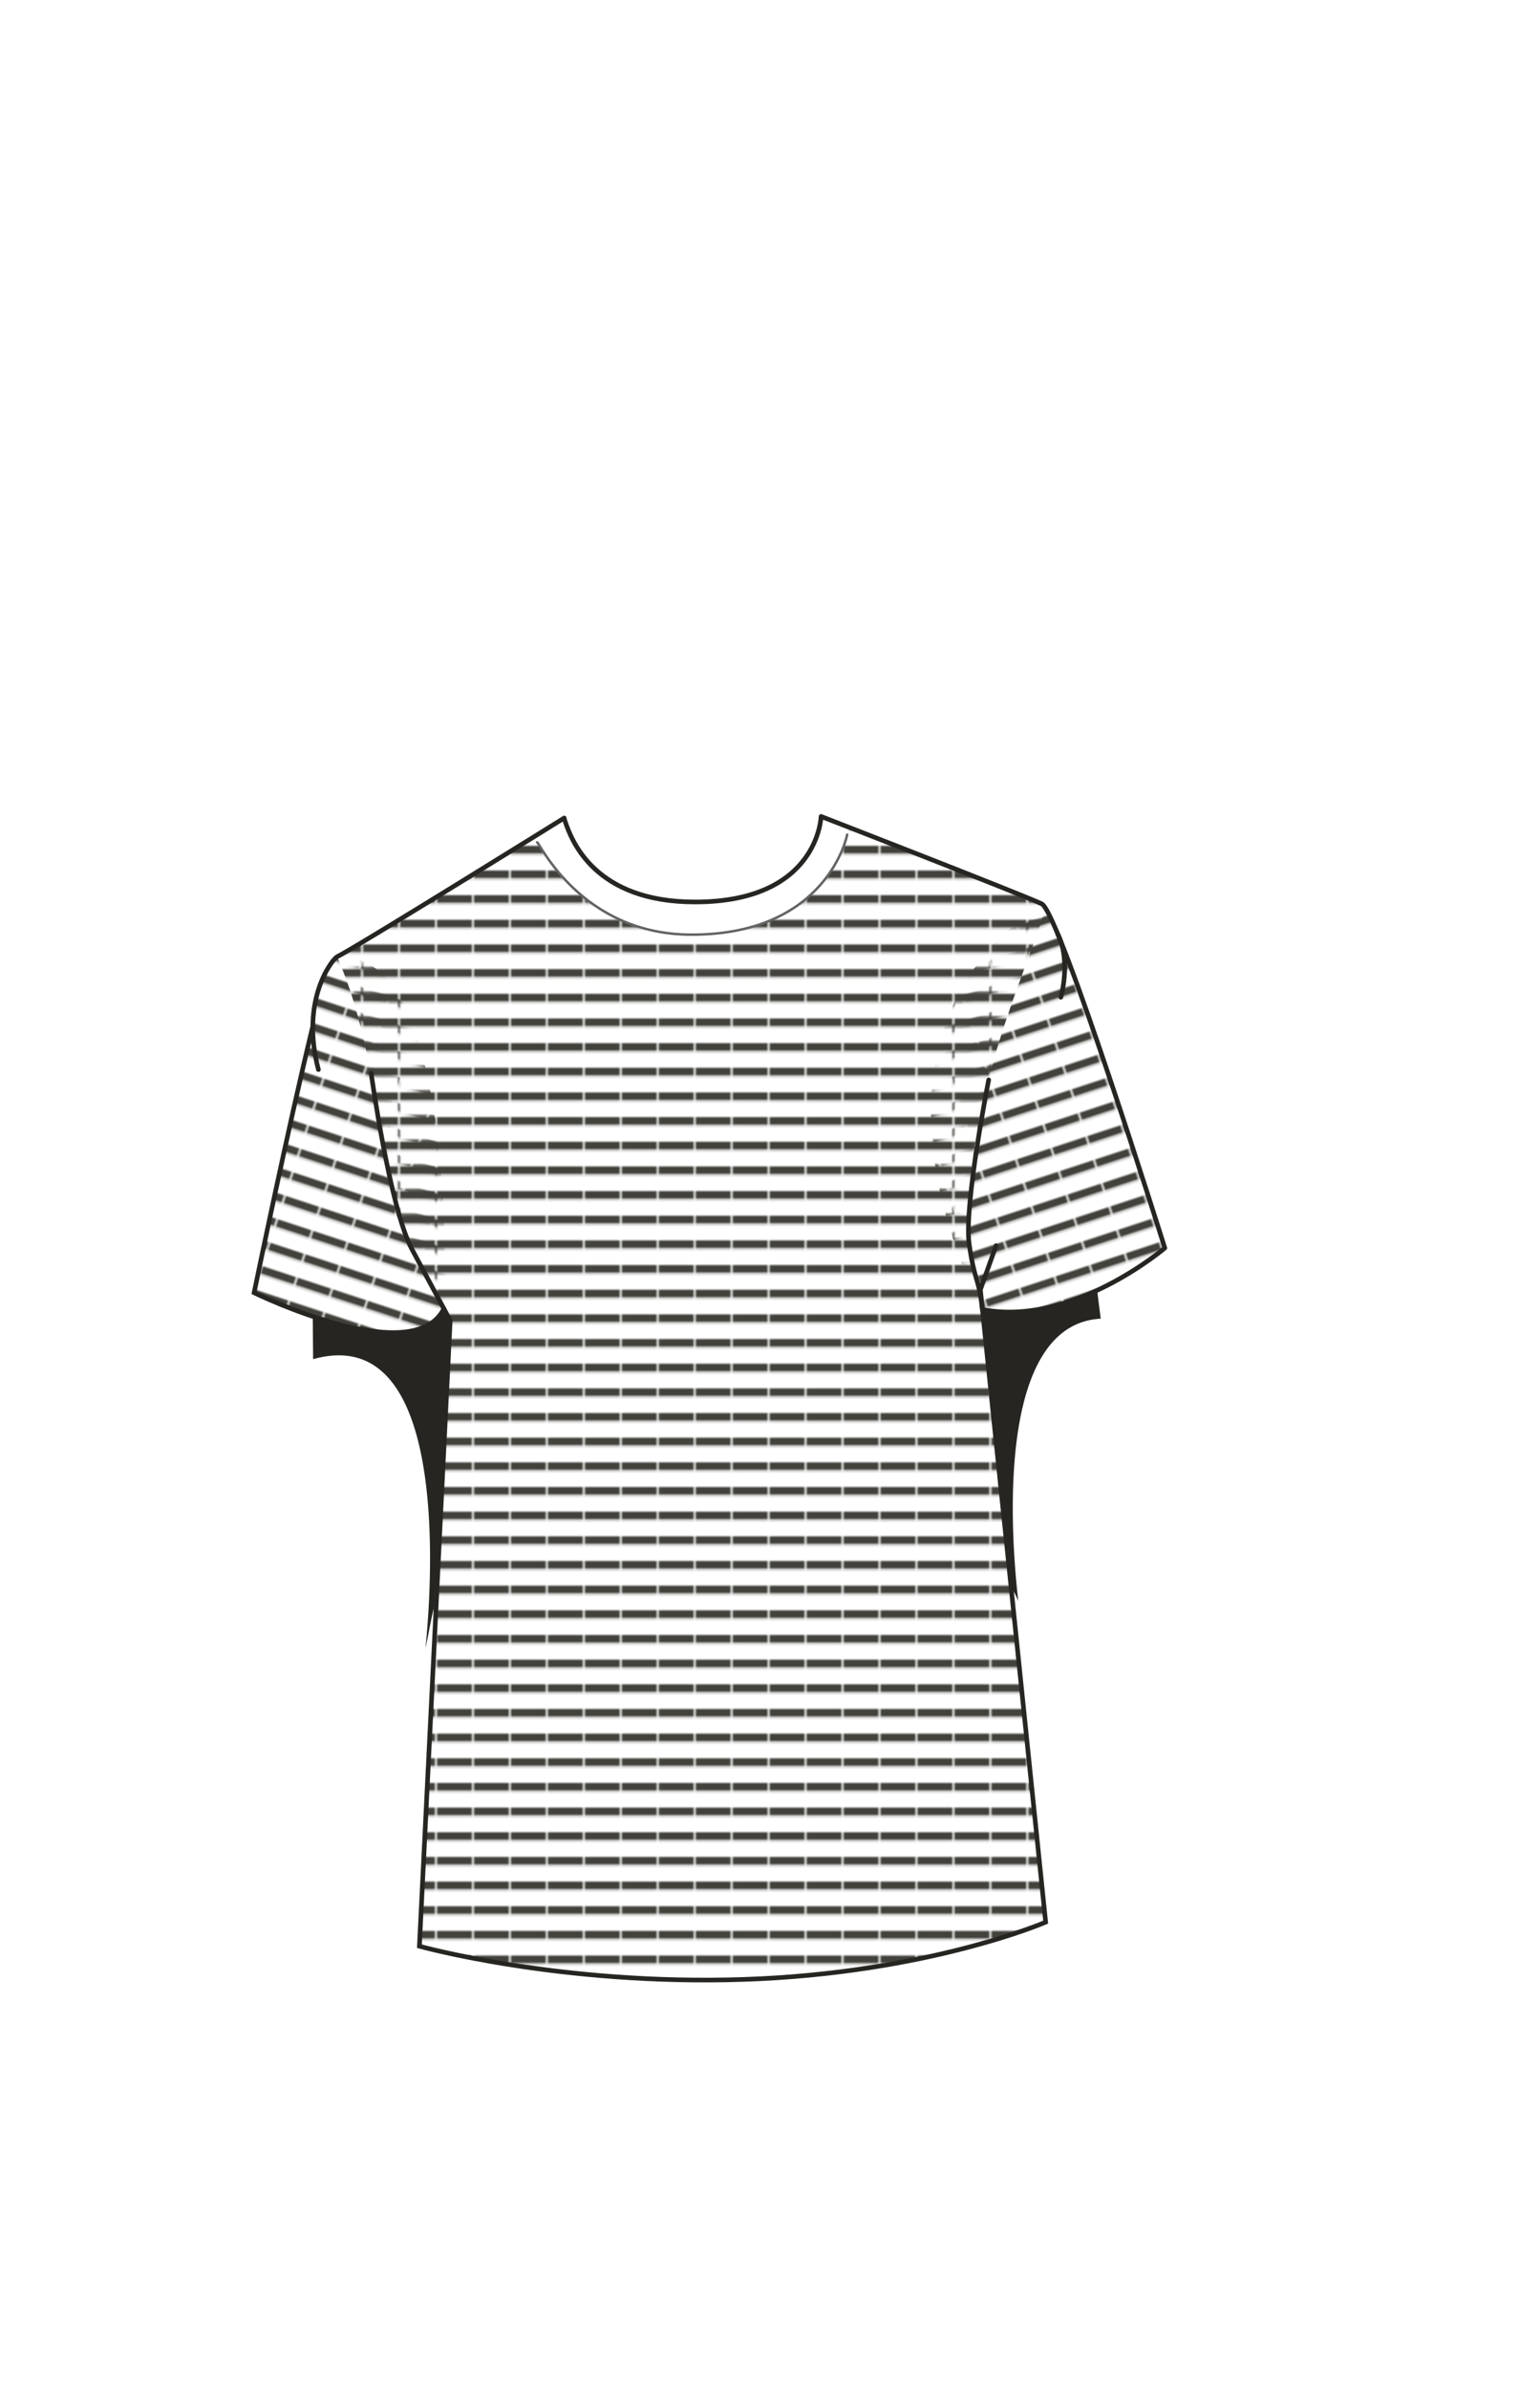 <svg xmlns="http://www.w3.org/2000/svg" width="1000" height="1550" viewBox="0 0 1000 1550"><defs><pattern id="a" width="14.25" height="9.19" patternTransform="matrix(-1.52 -.5 -.5 1.52 -1.1 -43.54)" patternUnits="userSpaceOnUse" viewBox="0 0 14.25 9.2"><path fill="none" d="M0 0h14.25v9.19H0z"/><path fill="#42413b" d="M0 0h14.25v3.5H0z"/><path fill="#fff" d="M0 3.5h14.25v5.69H0z"/></pattern><pattern id="b" width="14.25" height="9.19" patternTransform="matrix(1.52 -.5 .5 1.52 28.53 -16.99)" patternUnits="userSpaceOnUse" viewBox="0 0 14.25 9.2"><path fill="none" d="M0 0h14.25v9.19H0z"/><path fill="#42413b" d="M0 0h14.25v3.5H0z"/><path fill="#fff" d="M0 3.5h14.25v5.69H0z"/></pattern><pattern id="c" width="14.25" height="9.19" patternTransform="matrix(1.6 0 0 1.6 -28.11 -27.22)" patternUnits="userSpaceOnUse" viewBox="0 0 14.25 9.2"><path fill="none" d="M0 0h14.25v9.19H0z"/><path fill="#42413b" d="M0 0h14.25v3.5H0z"/><path fill="#fff" d="M0 3.5h14.25v5.69H0z"/></pattern></defs><path d="M366.65 530.74s.01-.04 0 0zM638.19 849.61c58.38 11.42 118.49-39.89 118.49-39.89s-68.23-217.64-79.93-223.29-143.29-56.71-143.29-56.71-1.49 55.49-81.84 55.49c-65.09 0-80.1-39.73-84.22-51.88a12.64 12.64 0 01-.75-2.59c-1 .65-135.78 84.37-147.44 90-2.17 1-15.48 16.93-15.8 45.23-15.73 64.38-38.09 172.8-38.09 172.8s103.21 50.51 123.26 10.34l4.1 7.63-20 406s91.48 25.55 210.72 21.55 195.84-37.18 195.84-37.18l-41.07-397.5z" fill="#fff"/><path d="M288.56 849.08s9.35-233.55-69.35-228.34c-2.17 1-15.48 16.93-15.8 45.23-15.73 64.38-38.09 172.8-38.09 172.8s103.19 50.48 123.24 10.31z" fill="url(#a)"/><path d="M638.19 849.61c58.38 11.42 118.49-39.89 118.49-39.89s-68.23-217.64-79.93-223.29c-135.62 90.11-38.56 263.18-38.56 263.18z" fill="url(#b)"/><path d="M638.19 849.61c-36-114.46 50.26-257.53 38.56-263.18s-125.51-49.31-125.51-49.31-11.72 67.79-99.24 69.29c-75.63 1.3-105.17-63.29-105.15-63.37-1.05.66-115.95 72.07-127.61 77.7-1.28.62 10.86 18 22.45 79.92 6.06 59.5 23.13 110.77 46.9 148.42l4.1 7.63-20 406s91.48 25.55 210.72 21.55 195.84-37.18 195.84-37.18l-41.07-397.5z" fill="url(#c)"/><path d="M203.09 665.94C187.36 730.32 165 838.74 165 838.74s103.21 50.51 123.26 10.34" fill="none" stroke="#262521" stroke-linecap="round" stroke-miterlimit="10" stroke-width="3"/><path d="M637.89 849.61c58.38 11.42 118.49-39.89 118.49-39.89s-68.23-217.64-79.93-223.29-143.29-56.71-143.29-56.71-1.49 55.49-81.85 55.49c-65.08 0-80.09-39.73-84.21-51.88-1-2.85-.72-2.61-.72-2.61s-135.77 84.36-147.47 90c-2.8 1.36-24.26 27.5-12.14 73.24" fill="none" stroke="#262521" stroke-linecap="round" stroke-linejoin="round" stroke-width="3"/><path d="M241 696.22s12.17 87.68 26.55 114.41l24.79 46.08-20 406s91.48 25.55 210.72 21.55S679 1247.11 679 1247.11l-42.4-410.37 10.18-28.49" fill="none" stroke="#262521" stroke-linecap="round" stroke-miterlimit="10" stroke-width="3"/><path d="M642 700.66S625.84 782.12 629.31 807s6.44 21.88 8.58 42.64M688.86 647s6.82-23.29-2.08-41.13" fill="none" stroke="#262521" stroke-linecap="round" stroke-miterlimit="10" stroke-width="3"/><path d="M276.31 1069.34c2.6-12 4.59-25.5 7.12-30.88 1.79-36.41 8.93-181.75 8.93-181.75l-4.1-7.63c-20.14 32-85.17 5-85.17 5l.23 27.76c98.59-27.73 72.88 185.33 72.99 187.5zM714.75 855.57l-2.3-18.17c-35.91 20.67-74.56 12.21-74.56 12.21s12 143.45 18.39 179.36a72.5 72.5 0 014.92 9.78c-1.02-10.86-22.44-178.98 53.55-183.18z" fill="#262521"/><path d="M348.77 546.51c1.31-.41 28.31 59.9 100.35 59.9 88.59 0 101-64.89 101-64.89" fill="none" stroke="#636363" stroke-linecap="round" stroke-linejoin="round" stroke-width="1.61"/></svg>